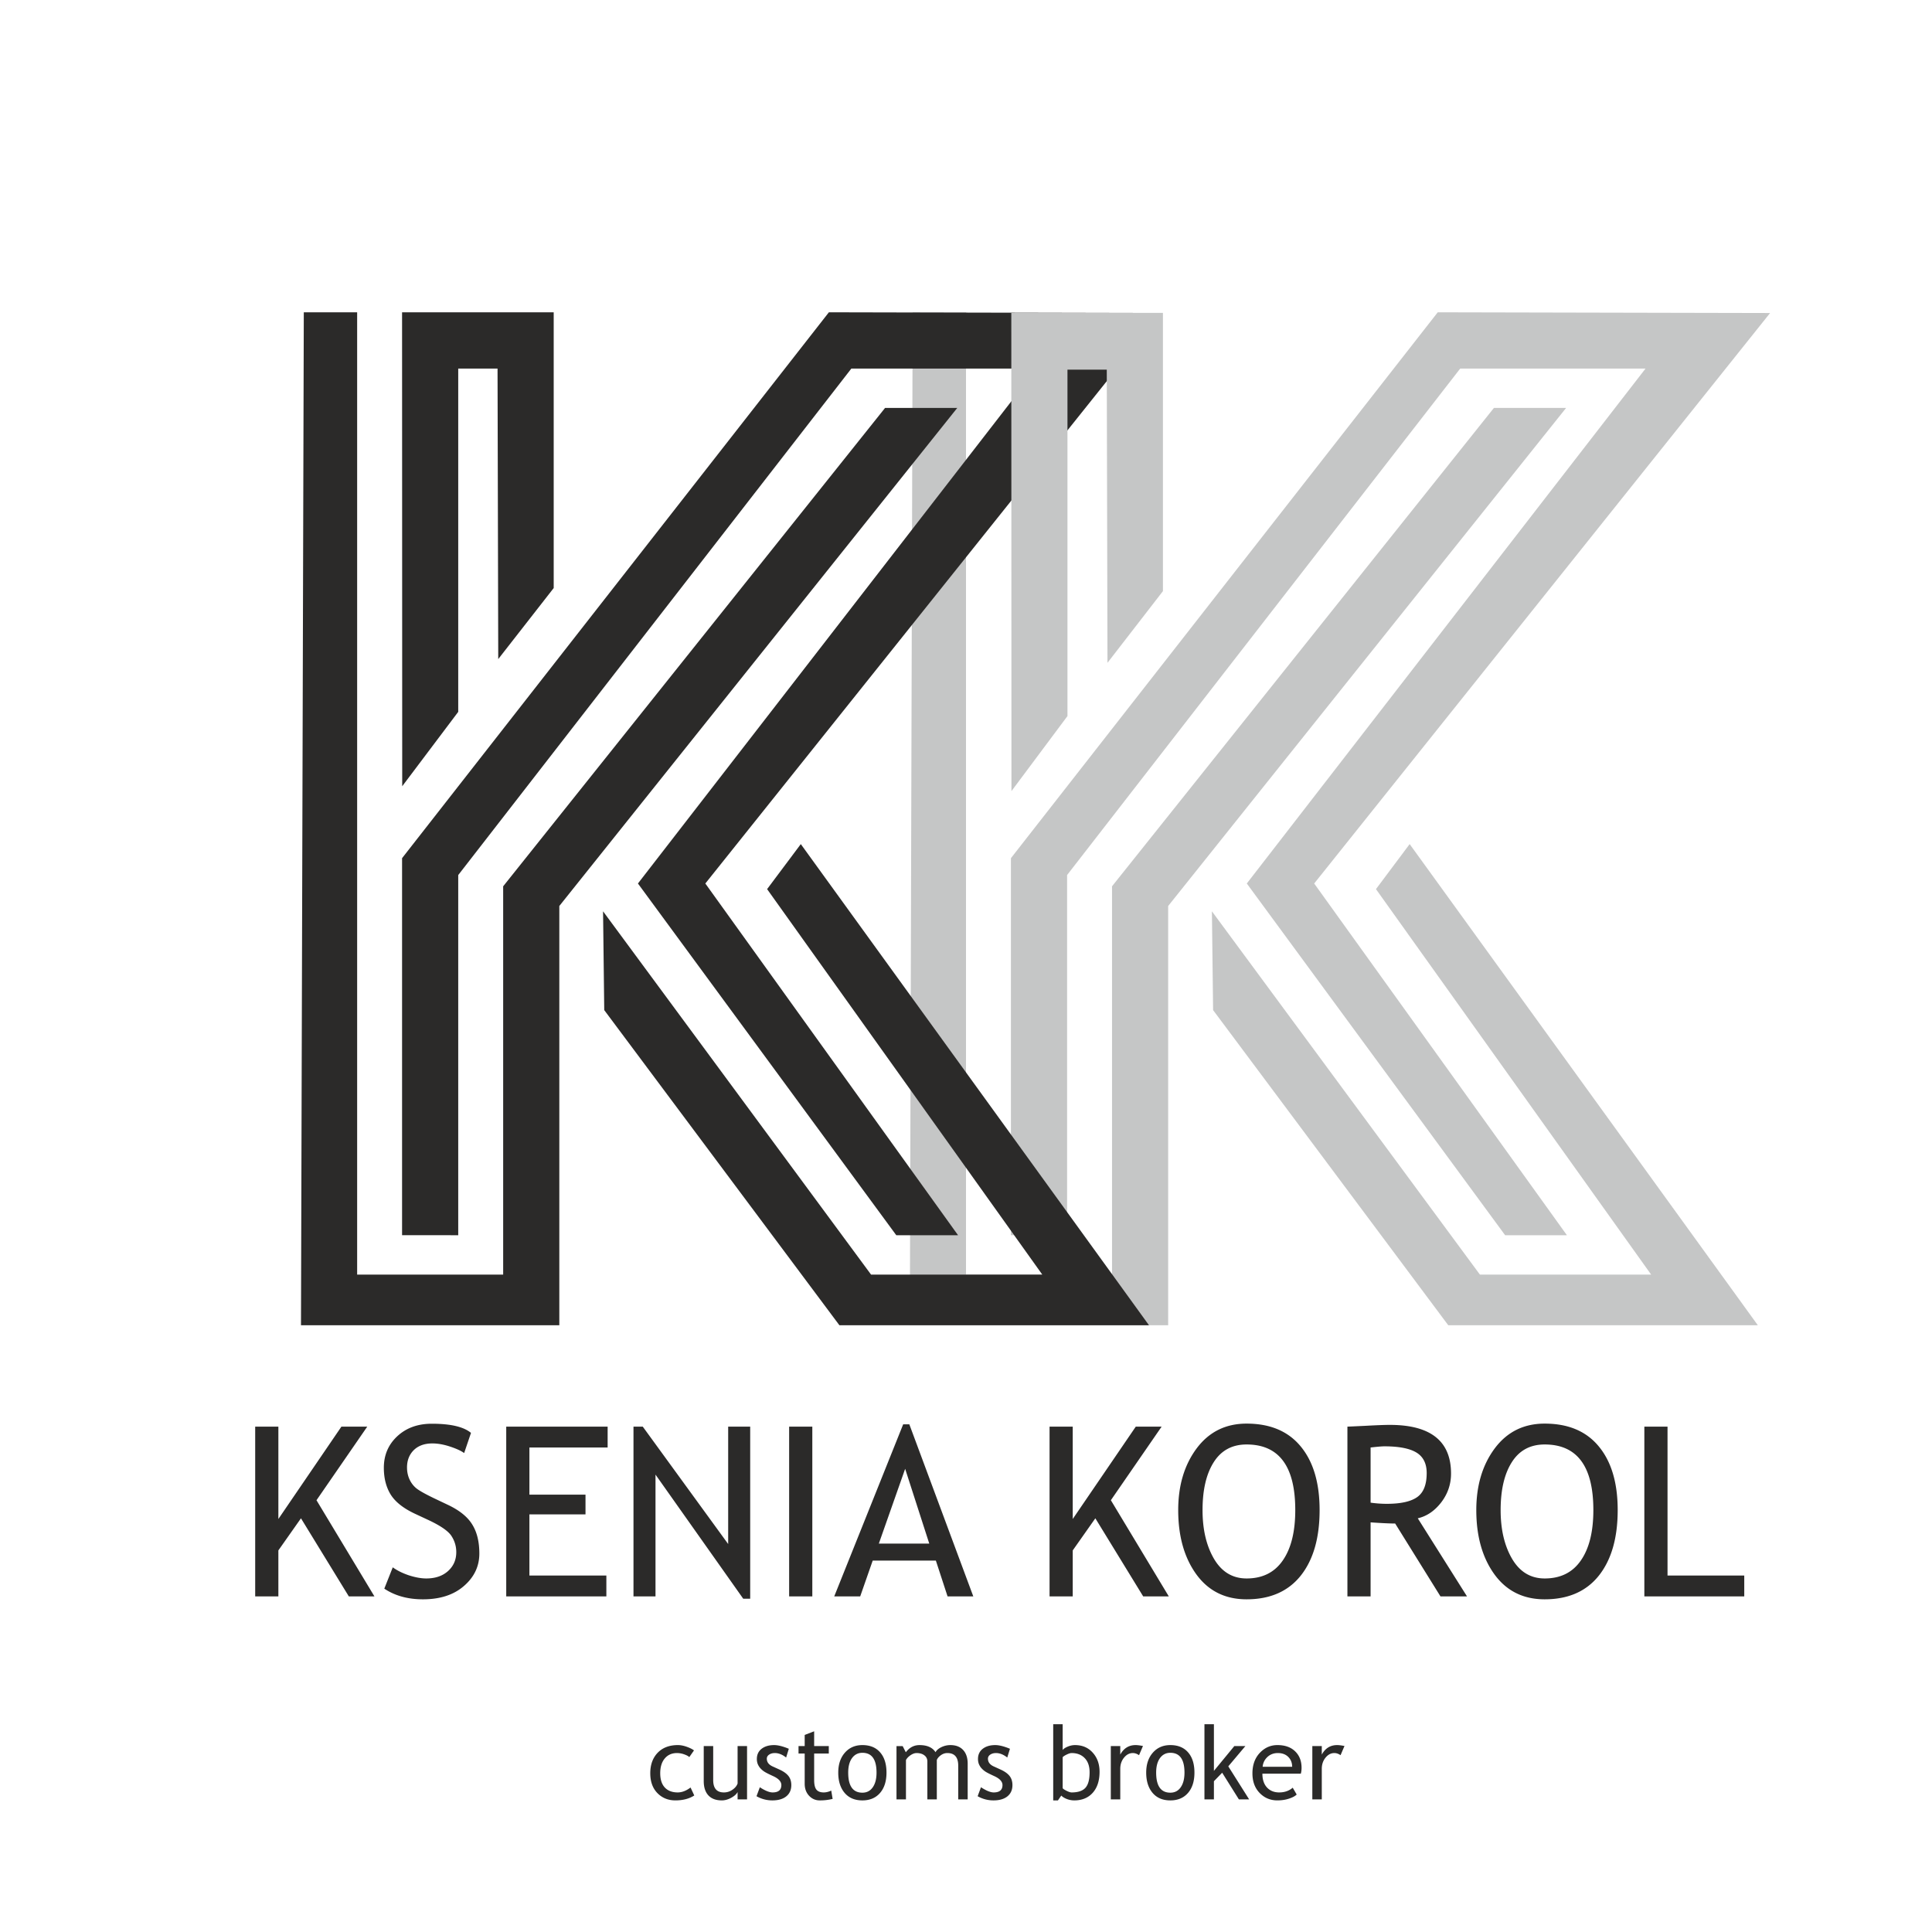 <svg width="350" height="350" fill="none" xmlns="http://www.w3.org/2000/svg"><path d="M63.195 289.206l-8.672-14.151-4.094 5.816v8.335H46.23v-30.759h4.2v16.734l11.421-16.734h4.682l-9.196 13.332 10.498 17.427h-4.64zm6.425-1.407l1.532-3.863c.784.574 1.757 1.057 2.919 1.449 1.176.378 2.225.567 3.15.567 1.637 0 2.953-.448 3.947-1.344.993-.896 1.49-2.037 1.49-3.422 0-1.036-.28-1.995-.84-2.877-.546-.896-1.931-1.869-4.157-2.918l-2.477-1.155c-2.1-.98-3.57-2.142-4.41-3.486-.825-1.343-1.238-2.96-1.238-4.85 0-2.295.811-4.199 2.435-5.711 1.624-1.511 3.71-2.267 6.257-2.267 3.401 0 5.767.553 7.097 1.659l-1.24 3.653c-.559-.406-1.413-.798-2.56-1.176-1.148-.378-2.212-.567-3.192-.567-1.428 0-2.555.406-3.38 1.218-.812.812-1.218 1.855-1.218 3.128 0 .784.147 1.498.44 2.142.295.644.7 1.183 1.219 1.617.531.434 1.61 1.043 3.233 1.826l2.52 1.197c2.1.994 3.569 2.184 4.409 3.569.853 1.372 1.28 3.122 1.28 5.25 0 2.309-.93 4.269-2.792 5.878-1.848 1.61-4.325 2.415-7.433 2.415-2.73 0-5.06-.644-6.991-1.932zm26.287-25.573v8.545h10.162v3.57H95.907v11.086h13.941v3.779h-18.14v-30.759h18.371v3.779H95.907zm38.738 27.4l-15.895-22.487v22.067h-3.989v-30.759h1.68l15.474 21.269v-21.269h3.989v31.179h-1.259zm8.314-.42v-30.759h4.199v30.759h-4.199zm28.702 0l-2.121-6.488h-11.443l-2.267 6.488h-4.704l12.493-31.179h1.113l11.59 31.179h-4.661zm-7.685-23.117l-4.766 13.543h9.133l-4.367-13.543zm43.126 23.117l-8.671-14.151-4.095 5.816v8.335h-4.199v-30.759h4.199v16.734l11.422-16.734h4.682l-9.196 13.332 10.498 17.427h-4.64zm6.341-15.642c0-4.451 1.113-8.175 3.338-11.17 2.24-2.995 5.256-4.493 9.05-4.493 4.269 0 7.537 1.379 9.805 4.136 2.281 2.758 3.422 6.6 3.422 11.527 0 5.053-1.141 9.014-3.422 11.884-2.282 2.855-5.55 4.283-9.805 4.283-3.878 0-6.915-1.512-9.113-4.535-2.183-3.024-3.275-6.901-3.275-11.632zm4.409 0c0 3.527.693 6.474 2.079 8.839 1.399 2.366 3.366 3.549 5.9 3.549 2.869 0 5.053-1.085 6.55-3.255 1.512-2.169 2.268-5.214 2.268-9.133 0-7.923-2.94-11.884-8.818-11.884-2.604 0-4.585 1.064-5.942 3.192-1.358 2.127-2.037 5.025-2.037 8.692zm43.105 15.642L252.748 276c-.938 0-2.422-.07-4.452-.21v13.416h-4.199v-30.759c.154 0 1.239-.049 3.255-.147 2.029-.112 3.506-.168 4.43-.168 7.39 0 11.086 2.939 11.086 8.818 0 1.932-.595 3.675-1.785 5.228-1.19 1.54-2.604 2.499-4.241 2.877l8.923 14.151h-4.808zm-12.661-26.98v9.994c1.008.14 1.988.21 2.94.21 2.519 0 4.353-.406 5.501-1.218 1.148-.811 1.721-2.26 1.721-4.346 0-1.721-.615-2.96-1.847-3.716-1.232-.756-3.178-1.134-5.837-1.134-.42 0-1.246.07-2.478.21zm19.149 11.338c0-4.451 1.113-8.175 3.338-11.17 2.24-2.995 5.256-4.493 9.05-4.493 4.269 0 7.537 1.379 9.805 4.136 2.281 2.758 3.422 6.6 3.422 11.527 0 5.053-1.141 9.014-3.422 11.884-2.282 2.855-5.55 4.283-9.805 4.283-3.878 0-6.915-1.512-9.113-4.535-2.183-3.024-3.275-6.901-3.275-11.632zm4.409 0c0 3.527.693 6.474 2.079 8.839 1.399 2.366 3.366 3.549 5.9 3.549 2.869 0 5.053-1.085 6.55-3.255 1.512-2.169 2.268-5.214 2.268-9.133 0-7.923-2.94-11.884-8.818-11.884-2.604 0-4.585 1.064-5.942 3.192-1.358 2.127-2.037 5.025-2.037 8.692zm26.035 15.642v-30.759h4.199v26.98h13.9v3.779h-18.099zm-172.168 27.898l-.848 1.209c-.174-.175-.484-.34-.929-.496a3.84 3.84 0 00-1.299-.235c-.931 0-1.671.328-2.218.983-.547.65-.821 1.542-.821 2.679 0 1.13.28 1.993.839 2.588.559.589 1.335.884 2.327.884.769 0 1.545-.298 2.327-.893l.676 1.443c-.92.595-2.059.893-3.418.893-1.317 0-2.405-.442-3.265-1.326-.86-.884-1.289-2.08-1.289-3.589 0-1.539.444-2.775 1.334-3.707.896-.932 2.12-1.398 3.671-1.398.499 0 1.04.105 1.623.316.583.21 1.013.427 1.29.649zm3.481-.784v6.159c0 1.491.646 2.237 1.939 2.237.565 0 1.082-.162 1.551-.487.469-.325.779-.701.929-1.127v-6.782h1.714v9.659h-1.714v-1.335c-.192.379-.58.727-1.163 1.046-.578.313-1.143.469-1.696.469-1.058 0-1.87-.304-2.435-.911-.559-.607-.839-1.47-.839-2.588v-6.34h1.714zm7.846 9.081l.604-1.623c.956.625 1.726.938 2.309.938 1.058 0 1.587-.445 1.587-1.335 0-.637-.511-1.184-1.533-1.641-.787-.361-1.32-.635-1.596-.821a3.806 3.806 0 01-.713-.631 2.748 2.748 0 01-.45-.758 2.543 2.543 0 01-.145-.866c0-.793.289-1.412.866-1.857.577-.445 1.332-.668 2.264-.668.703 0 1.59.223 2.66.668l-.487 1.587c-.679-.541-1.362-.812-2.047-.812-.409 0-.755.096-1.037.289-.277.192-.415.436-.415.73 0 .62.352 1.089 1.055 1.407l1.227.559c.751.343 1.298.734 1.641 1.173.343.439.514.989.514 1.65 0 .866-.304 1.545-.911 2.038-.607.487-1.449.731-2.525.731a5.75 5.75 0 01-2.868-.758zm8.73-7.729h-1.118v-1.352h1.118v-2.021l1.714-.658v2.679h2.651v1.352h-2.651v4.798c0 .812.135 1.389.405 1.732.277.343.719.514 1.326.514.439 0 .893-.111 1.362-.334l.252 1.506a9.436 9.436 0 01-2.335.271c-.764 0-1.41-.283-1.939-.848-.523-.571-.785-1.29-.785-2.155v-5.484zm6.079 3.455c0-1.492.399-2.694 1.199-3.608.806-.92 1.864-1.38 3.175-1.38 1.382 0 2.456.442 3.219 1.326.764.878 1.146 2.098 1.146 3.662 0 1.557-.391 2.786-1.173 3.688-.781.896-1.846 1.344-3.192 1.344-1.377 0-2.45-.454-3.22-1.362-.77-.908-1.154-2.131-1.154-3.67zm1.803 0c0 2.423.857 3.634 2.571 3.634.799 0 1.425-.325 1.875-.974.457-.649.686-1.536.686-2.66 0-2.393-.854-3.59-2.561-3.59-.782 0-1.407.319-1.876.956-.463.637-.695 1.515-.695 2.634zm19.931 4.852v-6.115c0-1.521-.658-2.282-1.975-2.282-.415 0-.802.13-1.163.388-.361.253-.607.541-.74.866v7.143H168v-6.864c0-.475-.181-.847-.541-1.118-.355-.276-.827-.415-1.416-.415-.343 0-.71.133-1.101.397-.384.265-.658.556-.82.875v7.125h-1.714v-9.659h1.119l.568 1.118c.661-.866 1.488-1.299 2.48-1.299 1.383 0 2.351.43 2.904 1.29.192-.367.55-.673 1.073-.92a3.754 3.754 0 011.614-.37c.998 0 1.771.298 2.318.893.547.589.821 1.419.821 2.489v6.458h-1.714zm3.518-.578l.604-1.623c.956.625 1.725.938 2.309.938 1.058 0 1.587-.445 1.587-1.335 0-.637-.511-1.184-1.533-1.641-.788-.361-1.32-.635-1.597-.821a3.8 3.8 0 01-.712-.631 2.728 2.728 0 01-.451-.758 2.567 2.567 0 01-.144-.866c0-.793.288-1.412.865-1.857.578-.445 1.332-.668 2.264-.668.704 0 1.59.223 2.661.668l-.487 1.587c-.68-.541-1.362-.812-2.048-.812-.408 0-.754.096-1.037.289-.276.192-.415.436-.415.73 0 .62.352 1.089 1.056 1.407l1.226.559c.752.343 1.299.734 1.641 1.173.343.439.514.989.514 1.65 0 .866-.303 1.545-.91 2.038-.608.487-1.449.731-2.526.731a5.744 5.744 0 01-2.867-.758zm15.151-.117l-.605.875h-.856V312.36h1.713v4.672c.163-.222.466-.427.911-.613.451-.187.893-.28 1.326-.28 1.323 0 2.393.457 3.21 1.371.824.914 1.236 2.068 1.236 3.463 0 1.612-.412 2.88-1.236 3.806-.823.92-1.939 1.38-3.345 1.38-.457 0-.908-.084-1.353-.253-.439-.174-.773-.381-1.001-.622zm.252-6.944v5.573c0 .096.214.256.641.478.426.217.751.325.974.325 1.166 0 2.002-.28 2.507-.839.505-.559.757-1.497.757-2.814 0-1.094-.294-1.948-.884-2.561-.589-.613-1.382-.92-2.38-.92-.211 0-.505.09-.884.271-.373.18-.617.343-.731.487zm13.835-.37c-.373-.258-.749-.388-1.128-.388-.607 0-1.139.28-1.596.839-.451.559-.676 1.233-.676 2.02v5.538h-1.714v-9.659h1.714v1.542c.625-1.149 1.554-1.723 2.786-1.723.307 0 .749.054 1.326.163l-.712 1.668zm1.298 3.157c0-1.492.4-2.694 1.2-3.608.805-.92 1.864-1.38 3.174-1.38 1.383 0 2.456.442 3.22 1.326.764.878 1.145 2.098 1.145 3.662 0 1.557-.39 2.786-1.172 3.688-.782.896-1.846 1.344-3.193 1.344-1.376 0-2.45-.454-3.219-1.362-.77-.908-1.155-2.131-1.155-3.67zm1.804 0c0 2.423.857 3.634 2.57 3.634.8 0 1.425-.325 1.876-.974.457-.649.686-1.536.686-2.66 0-2.393-.854-3.59-2.562-3.59-.781 0-1.407.319-1.876.956-.462.637-.694 1.515-.694 2.634zm14.989 4.852l-3.03-4.834-1.497 1.542v3.292h-1.714V312.36h1.714v8.451l3.697-4.491h2.002l-3.093 3.67 3.779 5.989h-1.858zm11.219-4.663h-6.962c0 1.13.309 1.999.929 2.606.547.529 1.25.794 2.11.794.98 0 1.798-.286 2.453-.857l.721 1.236c-.264.264-.67.493-1.217.685-.685.253-1.449.379-2.291.379-1.214 0-2.245-.412-3.093-1.236-.944-.908-1.416-2.128-1.416-3.661 0-1.593.484-2.871 1.452-3.833.866-.86 1.891-1.29 3.075-1.29 1.377 0 2.456.388 3.238 1.164.757.745 1.136 1.734 1.136 2.967 0 .379-.045.727-.135 1.046zm-4.158-3.734c-.763 0-1.403.247-1.921.74a2.683 2.683 0 00-.838 1.749h5.348c0-.691-.217-1.268-.65-1.731-.475-.505-1.121-.758-1.939-.758zm11.355.388c-.373-.258-.749-.388-1.128-.388-.607 0-1.139.28-1.596.839-.451.559-.676 1.233-.676 2.02v5.538h-1.714v-9.659h1.714v1.542c.625-1.149 1.554-1.723 2.787-1.723.306 0 .748.054 1.325.163l-.712 1.668z" fill="#2B2A29"/><path fill-rule="evenodd" clip-rule="evenodd" d="M164.826 240.083l.508-183.508H175v174.333h26.452v-70.345l69.182-86.657h13.078l-72.087 90.225v75.952h-46.799z" fill="#C5C6C6"/><path fill-rule="evenodd" clip-rule="evenodd" d="M193.313 158.524v65.247h-10.174v-68.306l77.321-98.89 60.208.131-82.59 103.347 45.782 63.718h-11.191l-46.8-63.718 72.234-93.284H264.53l-71.217 91.755z" fill="#C5C6C6"/><path fill-rule="evenodd" clip-rule="evenodd" d="M318.451 240.083l-63.078-87.167-6.104 8.156 49.852 69.835h-31.018l-48.554-65.816.216 17.9 42.603 57.092h56.083z" fill="#C5C6C6"/><path fill-rule="evenodd" clip-rule="evenodd" d="M54.526 240.083l.509-183.508H64.7v174.333h26.453v-70.345l69.181-86.657h13.079l-72.087 90.225v75.952h-46.8z" fill="#2B2A29"/><path fill-rule="evenodd" clip-rule="evenodd" d="M83.013 66.77v62.189l-10.148 13.475-.026-85.859h27.469v49.955L90.261 119.4l-.127-52.63h-7.121zm0 91.754v65.247H72.839v-68.306l77.321-98.89 60.208.131-82.59 103.347 45.782 63.718h-11.191l-46.8-63.718 72.235-93.284H154.23l-71.217 91.755z" fill="#2B2A29"/><path fill-rule="evenodd" clip-rule="evenodd" d="M208.151 240.083l-63.078-87.167-6.104 8.156 49.852 69.835h-31.018l-48.553-65.816.215 17.9 42.604 57.092h56.082z" fill="#2B2A29"/><path fill-rule="evenodd" clip-rule="evenodd" d="M193.382 66.965v62.756l-10.148 13.598-.026-86.641h27.469v50.41l-10.047 12.987-.127-53.11h-7.121z" fill="#C5C6C6"/></svg>